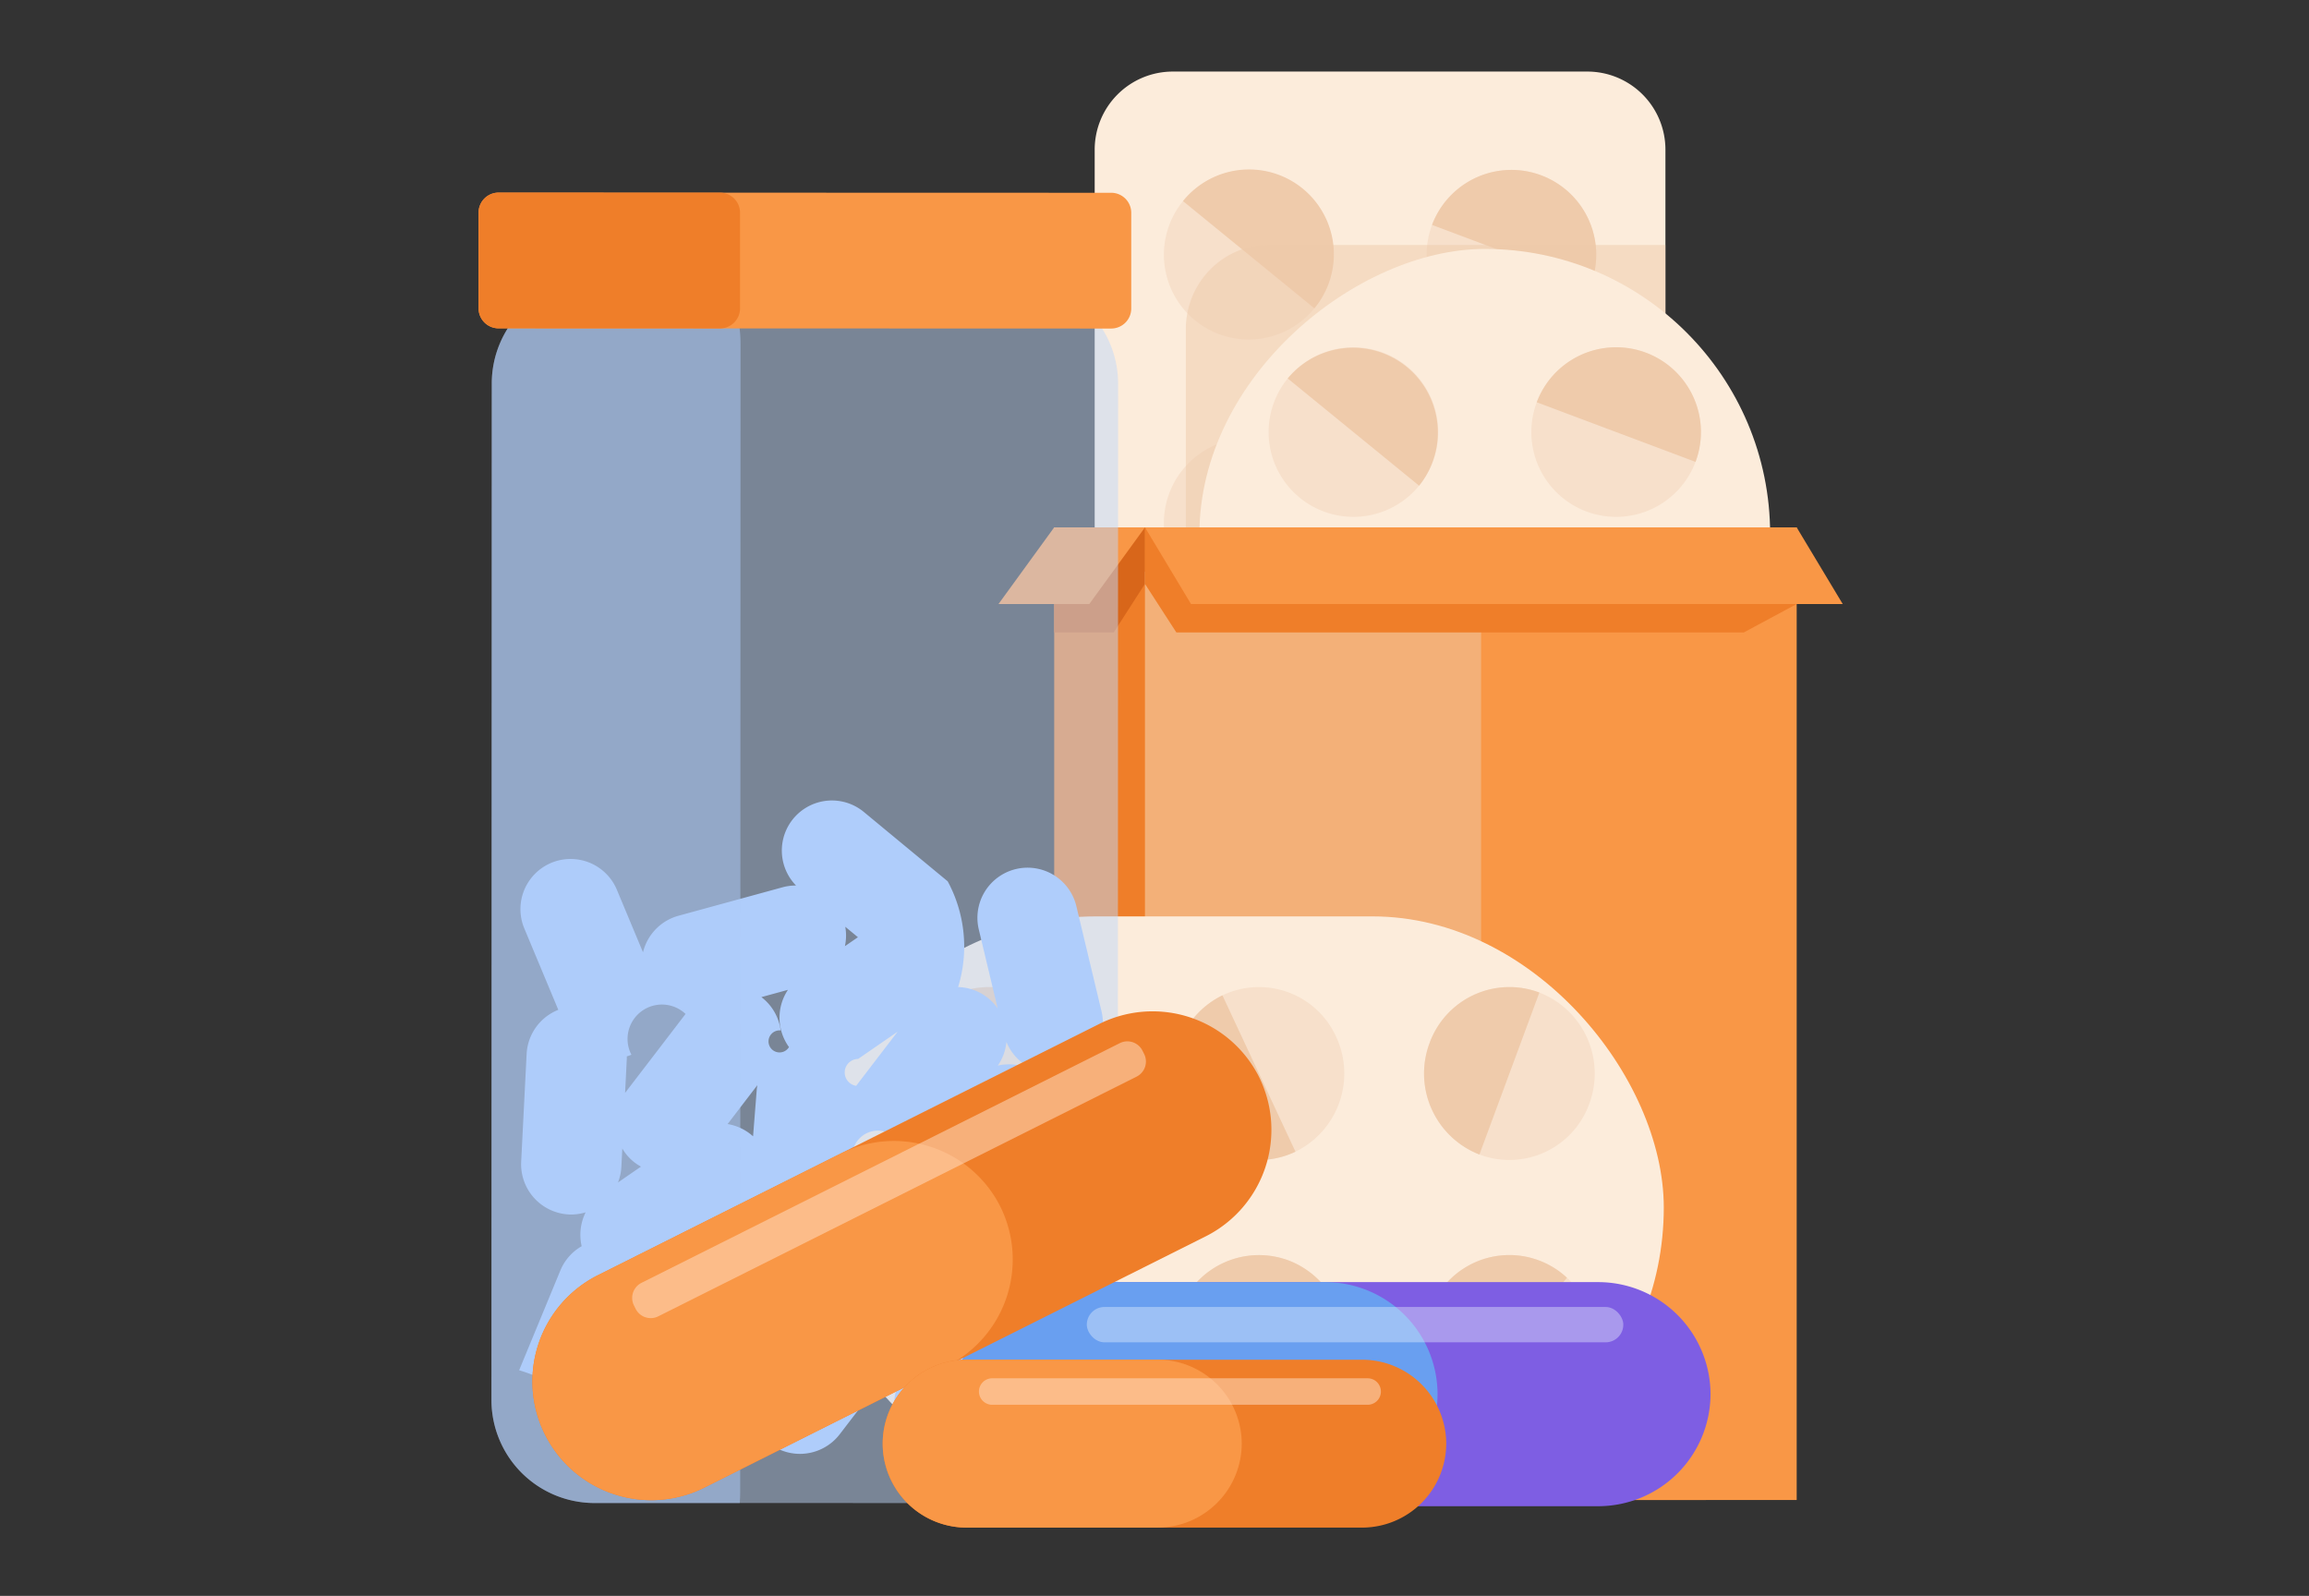 <svg xmlns="http://www.w3.org/2000/svg" width="295" height="203.886" viewBox="0 0 295 203.886">
  <rect x="0" y="0" width="295" height="203.886" fill="#333333" stroke="none"/>
  <g id="Grupo_74950" data-name="Grupo 74950" transform="translate(-284.838 -8954)">
    <rect id="Rectángulo_32448" data-name="Rectángulo 32448" width="295" height="196" transform="translate(284.838 8958)" fill="none"/>
    <g id="Grupo_74444" data-name="Grupo 74444" transform="translate(71.838 3538)">
      <rect id="Rectángulo_5221" data-name="Rectángulo 5221" width="192" height="203.886" transform="translate(265 5416)" fill="none"/>
      <g id="Grupo_70841" data-name="Grupo 70841" transform="translate(274.143 5425.143)">
        <g id="Grupo_70837" data-name="Grupo 70837" transform="translate(41.696 0)">
          <g id="Grupo_70832" data-name="Grupo 70832" transform="translate(24.735 0)">
            <g id="Grupo_70827" data-name="Grupo 70827" transform="translate(12.285)">
              <g id="Grupo_70826" data-name="Grupo 70826">
                <g id="Grupo_70825" data-name="Grupo 70825">
                  <path id="Trazado_110642" data-name="Trazado 110642" d="M666.81,934.392v89.191a9.981,9.981,0,0,1-9.952,9.952H603.844a9.842,9.842,0,0,1-3.995-.843,9.987,9.987,0,0,1-5.958-9.11V934.392a9.981,9.981,0,0,1,9.952-9.952h53.013A9.98,9.98,0,0,1,666.81,934.392Z" transform="translate(-593.892 -924.44)" fill="#fcecdb"/>
                  <path id="Trazado_110643" data-name="Trazado 110643" d="M804.84,1005.823a10.833,10.833,0,1,1,13.95-6.334A10.832,10.832,0,0,1,804.84,1005.823Z" transform="translate(-755.406 -972.283)" fill="#f7e0cb"/>
                  <path id="Trazado_110644" data-name="Trazado 110644" d="M821.435,999.49l-20.284-7.616a10.833,10.833,0,0,1,20.284,7.616Z" transform="translate(-758.05 -972.283)" fill="#efcbab"/>
                  <path id="Trazado_110645" data-name="Trazado 110645" d="M640.392,1004.083a10.833,10.833,0,1,1,15.243-1.541A10.833,10.833,0,0,1,640.392,1004.083Z" transform="translate(-627.567 -972.293)" fill="#f7e0cb"/>
                  <path id="Trazado_110646" data-name="Trazado 110646" d="M664.935,1002.542l-16.784-13.7a10.833,10.833,0,1,1,16.784,13.7Z" transform="translate(-636.868 -972.293)" fill="#efcbab"/>
                  <path id="Trazado_110647" data-name="Trazado 110647" d="M804.84,1323.609a10.833,10.833,0,1,1,13.95-6.334A10.832,10.832,0,0,1,804.84,1323.609Z" transform="translate(-755.406 -1223.984)" fill="#f7e0cb"/>
                  <path id="Trazado_110648" data-name="Trazado 110648" d="M821.435,1320.815l-20.284-7.616a10.833,10.833,0,1,1,20.284,7.616Z" transform="translate(-758.05 -1226.788)" fill="#efcbab"/>
                  <circle id="Elipse_4158" data-name="Elipse 4158" cx="10.833" cy="10.833" r="10.833" transform="matrix(0.919, -0.394, 0.394, 0.919, 5.453, 83.788)" fill="#f7e0cb"/>
                  <path id="Trazado_110649" data-name="Trazado 110649" d="M664.935,1323.867l-16.784-13.7a10.833,10.833,0,1,1,16.784,13.7Z" transform="translate(-636.868 -1226.797)" fill="#efcbab"/>
                  <g id="Grupo_70824" data-name="Grupo 70824" transform="translate(42.406 46.835)">
                    <path id="Trazado_110650" data-name="Trazado 110650" d="M813.289,1170.282a10.833,10.833,0,1,1,5.15-14.429A10.832,10.832,0,0,1,813.289,1170.282Z" transform="translate(-797.814 -1149.657)" fill="#f7e0cb"/>
                    <path id="Trazado_110651" data-name="Trazado 110651" d="M818.439,1155.853l-19.579,9.279a10.833,10.833,0,0,1,19.579-9.279Z" transform="translate(-797.814 -1149.657)" fill="#efcbab"/>
                  </g>
                  <path id="Trazado_110652" data-name="Trazado 110652" d="M637.178,1156.464a10.833,10.833,0,1,1,6.032,14.083A10.832,10.832,0,0,1,637.178,1156.464Z" transform="translate(-627.56 -1102.819)" fill="#f7e0cb"/>
                  <path id="Trazado_110653" data-name="Trazado 110653" d="M669.149,1173.513,677.2,1153.4a10.833,10.833,0,1,1-8.051,20.115Z" transform="translate(-653.499 -1105.785)" fill="#efcbab"/>
                </g>
              </g>
              <path id="Trazado_110654" data-name="Trazado 110654" d="M711.168,1030.994v77.613a9.244,9.244,0,0,1-9.107,9.324h-48.51a8.823,8.823,0,0,1-3.655-.79v-75.4a10.834,10.834,0,0,1,3.337-7.838,10.541,10.541,0,0,1,2.563-1.814,10.2,10.2,0,0,1,4.594-1.092Z" transform="translate(-638.25 -1008.836)" fill="#efcbab" opacity="0.5"/>
            </g>
            <g id="Grupo_70830" data-name="Grupo 70830" transform="translate(25.663 22.659)">
              <g id="Grupo_70829" data-name="Grupo 70829" transform="translate(0 0)">
                <rect id="Rectángulo_32306" data-name="Rectángulo 32306" width="109.096" height="72.918" rx="36.459" transform="translate(72.918 0) rotate(90)" fill="#fcecdb"/>
                <path id="Trazado_110655" data-name="Trazado 110655" d="M869.171,1114.791a10.833,10.833,0,1,1,13.95-6.334A10.833,10.833,0,0,1,869.171,1114.791Z" transform="translate(-819.737 -1081.25)" fill="#f7e0cb"/>
                <path id="Trazado_110656" data-name="Trazado 110656" d="M885.766,1108.457l-20.284-7.616a10.833,10.833,0,0,1,20.284,7.616Z" transform="translate(-822.382 -1081.25)" fill="#efcbab"/>
                <path id="Trazado_110657" data-name="Trazado 110657" d="M704.724,1113.05a10.833,10.833,0,1,1,15.243-1.541A10.833,10.833,0,0,1,704.724,1113.05Z" transform="translate(-691.899 -1081.26)" fill="#f7e0cb"/>
                <path id="Trazado_110658" data-name="Trazado 110658" d="M729.267,1111.509l-16.784-13.7a10.833,10.833,0,0,1,16.784,13.7Z" transform="translate(-701.199 -1081.26)" fill="#efcbab"/>
                <path id="Trazado_110659" data-name="Trazado 110659" d="M869.171,1432.576a10.833,10.833,0,1,1,13.95-6.334A10.833,10.833,0,0,1,869.171,1432.576Z" transform="translate(-819.737 -1332.951)" fill="#f7e0cb"/>
                <path id="Trazado_110660" data-name="Trazado 110660" d="M885.766,1429.783l-20.284-7.616a10.833,10.833,0,0,1,20.284,7.616Z" transform="translate(-822.382 -1335.754)" fill="#efcbab"/>
                <path id="Trazado_110661" data-name="Trazado 110661" d="M704.724,1430.836a10.833,10.833,0,1,1,15.243-1.541A10.832,10.832,0,0,1,704.724,1430.836Z" transform="translate(-691.899 -1332.96)" fill="#f7e0cb"/>
                <path id="Trazado_110662" data-name="Trazado 110662" d="M729.267,1432.835l-16.784-13.7a10.833,10.833,0,0,1,16.784,13.7Z" transform="translate(-701.199 -1335.764)" fill="#efcbab"/>
                <g id="Grupo_70828" data-name="Grupo 70828" transform="translate(42.407 46.836)">
                  <path id="Trazado_110663" data-name="Trazado 110663" d="M877.62,1279.25a10.833,10.833,0,1,1,5.15-14.429A10.833,10.833,0,0,1,877.62,1279.25Z" transform="translate(-862.145 -1258.625)" fill="#f7e0cb"/>
                  <path id="Trazado_110664" data-name="Trazado 110664" d="M882.77,1264.821l-19.579,9.279a10.833,10.833,0,1,1,19.579-9.279Z" transform="translate(-862.145 -1258.625)" fill="#efcbab"/>
                </g>
                <circle id="Elipse_4159" data-name="Elipse 4159" cx="10.833" cy="10.833" r="10.833" transform="translate(5.044 53.13) rotate(-27.755)" fill="#f7e0cb"/>
                <path id="Trazado_110665" data-name="Trazado 110665" d="M733.48,1282.481l8.051-20.115a10.833,10.833,0,1,1-8.051,20.115Z" transform="translate(-717.83 -1214.752)" fill="#efcbab"/>
              </g>
            </g>
            <g id="Grupo_70831" data-name="Grupo 70831" transform="translate(0 58.236)">
              <rect id="Rectángulo_32307" data-name="Rectángulo 32307" width="83.263" height="124.26" transform="translate(7.112 0.001)" fill="#ef7e29"/>
              <rect id="Rectángulo_32308" data-name="Rectángulo 32308" width="83.263" height="124.26" transform="translate(18.71)" fill="#f99746"/>
              <path id="Trazado_110666" data-name="Trazado 110666" d="M580.617,1211.694l-3.99,6.206h-7.608v-13.416h11.6Z" transform="translate(-561.907 -1204.483)" fill="#d8661a"/>
              <path id="Trazado_110667" data-name="Trazado 110667" d="M546.415,1214.273h-11.6l7.112-9.789h11.6Z" transform="translate(-534.818 -1204.483)" fill="#f99746"/>
              <path id="Trazado_110668" data-name="Trazado 110668" d="M667.735,1350.7H624.791V1231.711l42.944,4.127Z" transform="translate(-606.081 -1226.048)" fill="#efcbab" opacity="0.5"/>
              <path id="Trazado_110669" data-name="Trazado 110669" d="M708.054,1214.27,701.3,1217.9H628.8l-4.014-6.206v-7.211Z" transform="translate(-606.081 -1204.48)" fill="#ef7e29"/>
              <path id="Trazado_110670" data-name="Trazado 110670" d="M713.932,1214.273H630.669l-5.882-9.789H708.05Z" transform="translate(-606.078 -1204.483)" fill="#f99746"/>
            </g>
          </g>
          <g id="Grupo_70836" data-name="Grupo 70836" transform="translate(0 107.936)">
            <g id="Grupo_70835" data-name="Grupo 70835">
              <g id="Grupo_70834" data-name="Grupo 70834">
                <rect id="Rectángulo_32309" data-name="Rectángulo 32309" width="109.728" height="74.391" rx="37.195" fill="#fcecdb"/>
                <path id="Trazado_110671" data-name="Trazado 110671" d="M497.733,1501.783a10.851,10.851,0,0,1-14.031,6.462,11.1,11.1,0,0,1-6.37-14.232,10.853,10.853,0,0,1,14.031-6.462A11.1,11.1,0,0,1,497.733,1501.783Z" transform="translate(-463.998 -1477.825)" fill="#f7e0cb"/>
                <path id="Trazado_110672" data-name="Trazado 110672" d="M491.362,1487.552l-7.66,20.693a11.1,11.1,0,0,1-6.37-14.232A10.853,10.853,0,0,1,491.362,1487.552Z" transform="translate(-463.998 -1477.825)" fill="#efcbab"/>
                <path id="Trazado_110673" data-name="Trazado 110673" d="M495.982,1669.571a10.791,10.791,0,0,1-15.331,1.573,11.16,11.16,0,0,1-1.55-15.551,10.793,10.793,0,0,1,15.331-1.572A11.161,11.161,0,0,1,495.982,1669.571Z" transform="translate(-464.007 -1608.265)" fill="#f7e0cb"/>
                <path id="Trazado_110674" data-name="Trazado 110674" d="M494.432,1654.021l-13.781,17.123a11.16,11.16,0,0,1-1.55-15.551A10.793,10.793,0,0,1,494.432,1654.021Z" transform="translate(-464.007 -1608.265)" fill="#efcbab"/>
                <path id="Trazado_110675" data-name="Trazado 110675" d="M817.359,1501.783a10.851,10.851,0,0,1-14.031,6.462,11.1,11.1,0,0,1-6.37-14.232,10.853,10.853,0,0,1,14.031-6.462A11.1,11.1,0,0,1,817.359,1501.783Z" transform="translate(-717.156 -1477.825)" fill="#f7e0cb"/>
                <path id="Trazado_110676" data-name="Trazado 110676" d="M811,1487.552l-7.66,20.693a11.1,11.1,0,0,1-6.371-14.232A10.853,10.853,0,0,1,811,1487.552Z" transform="translate(-717.166 -1477.825)" fill="#efcbab"/>
                <path id="Trazado_110677" data-name="Trazado 110677" d="M815.608,1669.568a10.784,10.784,0,0,1-14.843,1.95c-.166-.117-.327-.245-.488-.378a11.158,11.158,0,0,1-1.55-15.55,10.79,10.79,0,0,1,15.331-1.572c.158.133.312.265.463.406A11.164,11.164,0,0,1,815.608,1669.568Z" transform="translate(-717.166 -1608.261)" fill="#f7e0cb"/>
                <path id="Trazado_110678" data-name="Trazado 110678" d="M814.521,1654.424l-13.756,17.094c-.166-.117-.327-.245-.488-.378a11.158,11.158,0,0,1-1.55-15.55,10.79,10.79,0,0,1,15.331-1.572C814.217,1654.151,814.37,1654.283,814.521,1654.424Z" transform="translate(-717.166 -1608.261)" fill="#efcbab"/>
                <g id="Grupo_70833" data-name="Grupo 70833" transform="translate(47.107 9.019)">
                  <path id="Trazado_110679" data-name="Trazado 110679" d="M663.145,1493.167a11.12,11.12,0,0,1-5.18,14.72,10.829,10.829,0,0,1-14.513-5.254,11.123,11.123,0,0,1,5.18-14.72A10.831,10.831,0,0,1,663.145,1493.167Z" transform="translate(-642.4 -1486.845)" fill="#f7e0cb"/>
                  <path id="Trazado_110680" data-name="Trazado 110680" d="M648.632,1491.977l9.333,19.974a10.829,10.829,0,0,1-14.513-5.254A11.123,11.123,0,0,1,648.632,1491.977Z" transform="translate(-642.4 -1490.91)" fill="#efcbab"/>
                </g>
                <path id="Trazado_110681" data-name="Trazado 110681" d="M649.247,1672.83a11.1,11.1,0,0,1-6.067-14.368,10.844,10.844,0,0,1,14.165-6.154,11.107,11.107,0,0,1,6.067,14.367A10.847,10.847,0,0,1,649.247,1672.83Z" transform="translate(-595.29 -1608.252)" fill="#f7e0cb"/>
                <path id="Trazado_110682" data-name="Trazado 110682" d="M666.395,1666.676l-20.232-8.214a10.844,10.844,0,0,1,14.165-6.154A11.106,11.106,0,0,1,666.395,1666.676Z" transform="translate(-598.273 -1608.252)" fill="#efcbab"/>
              </g>
            </g>
          </g>
        </g>
        <g id="Grupo_70838" data-name="Grupo 70838" transform="translate(0 15.464)">
          <g id="Grupo_70772" data-name="Grupo 70772" transform="translate(0 0)">
            <path id="Trazado_110555" data-name="Trazado 110555" d="M2458.042,1487.448l-35.164-.011-18.6,0a13.168,13.168,0,0,1-13.121-13.134l.041-129.934a13.159,13.159,0,0,1,13.128-13.121l16.5.006,37.269.01a13.163,13.163,0,0,1,13.121,13.131l-.038,129.934A13.169,13.169,0,0,1,2458.042,1487.448Z" transform="translate(-2389.511 -1320.019)" fill="#c0d8fb" opacity="0.5"/>
            <path id="Trazado_110556" data-name="Trazado 110556" d="M2471.588,1583.1l-.933-6.838h0l-.934-6.841a6.427,6.427,0,0,0-7.214-5.482c-.194.026-.383.064-.569.107a6.347,6.347,0,0,0,1.1-3.029,6.4,6.4,0,0,0,12.14-3.952l-1.606-6.713h0l-1.607-6.715a6.408,6.408,0,0,0-12.464,2.982l2.42,10.116a6.343,6.343,0,0,0-5.054-2.722,17.555,17.555,0,0,0-1.332-13.514l-10.642-8.8a6.4,6.4,0,0,0-8.732,9.34,6.345,6.345,0,0,0-1.708.219l-6.659,1.822h0l-6.657,1.821a6.419,6.419,0,0,0-4.529,4.669l-.7-1.674h0l-2.66-6.369a6.408,6.408,0,0,0-11.825,4.94l2.66,6.369h0l1.705,4.082a6.423,6.423,0,0,0-4.048,5.627l-.348,6.893h0l-.349,6.9a6.429,6.429,0,0,0,6.076,6.723,6.326,6.326,0,0,0,2.163-.271,6.468,6.468,0,0,0-.509,4.331,6.361,6.361,0,0,0-2.717,3.085l-2.635,6.379h0l-2.638,6.381a23.2,23.2,0,0,1,12.622,9.357,6.425,6.425,0,0,0,8.983-1.193l4.195-5.481h0l4.2-5.482a4.181,4.181,0,0,1,5.411-3.532l1.1-.758-1.522,1.989h0l-4.2,5.48a6.408,6.408,0,0,0,10.177,7.79l4.2-5.48h0l4.2-5.483c.054-.071.1-.145.149-.217a6.4,6.4,0,0,0,1.228,1.444l-1.494,1.952a6.408,6.408,0,0,0,10.177,7.79l8.392-10.963a6.387,6.387,0,0,0-2.724-9.843c.078-.008.155-.009.233-.02A6.424,6.424,0,0,0,2471.588,1583.1Zm-57.743-6.115.119-2.352a6.136,6.136,0,0,0,2.386,2.317l-2.936,2.025A6.334,6.334,0,0,0,2413.844,1576.988Zm43.18-5.833,1.254,9.2a6.423,6.423,0,0,0-6.652-3.525,6.347,6.347,0,0,0,1.745-1.562l3.6-4.706C2456.982,1570.757,2457,1570.955,2457.024,1571.155Zm-14.574-24.845,1.615,1.335-1.662,1.146A6.337,6.337,0,0,0,2442.45,1546.31Zm1.392,20.32a1.726,1.726,0,0,1,.244-3.432l5.05-3.483Zm4.191,11.99a6.453,6.453,0,0,0-4.83-1.457l.136-1.725a3.291,3.291,0,1,1,4.694,3.182Zm-12.909-24.251a6.424,6.424,0,0,0,.049,7.192c.028.04.06.076.089.116a1.408,1.408,0,1,1-1.063-2.12,6.39,6.39,0,0,0-2.449-4.246c-.006,0-.014-.008-.019-.013Zm-6.378,15.407,2.472-3.229c-.035.2-.063.4-.08.607l-.468,5.928a6.417,6.417,0,0,0-3.255-1.567l1.331-1.739Zm-11.57,27.083.726-1.755a6.355,6.355,0,0,0,.307-3.9c.146-.085.293-.171.435-.268l11.365-7.839c.073-.051.138-.107.209-.161a6.414,6.414,0,0,0,.723,1.753l-2.023,1.4a9.683,9.683,0,0,1-8.312,6.292Zm30.15-7.9.355,1.482a6.378,6.378,0,0,0-1.775-.5Zm13.535,1.5-.495-2.064h0l-.094-.393a1.625,1.625,0,1,1,.589,2.457Zm-38.814-33.012-3.477,4.542h0l-4.2,5.48c-.019.025-.034.052-.052.078l.219-4.345c.006-.111,0-.221,0-.331.2-.061.394-.13.588-.211a4.393,4.393,0,0,1,6.918-5.213Z" transform="translate(-2395.601 -1452.511)" fill="#afcdfb"/>
            <path id="Trazado_110557" data-name="Trazado 110557" d="M2422.877,1487.437l-18.6,0a13.168,13.168,0,0,1-13.121-13.134l.041-129.934a13.159,13.159,0,0,1,13.128-13.121l16.5.006a16.086,16.086,0,0,1,2.153,8.116l-.043,146.761Q2422.93,1486.79,2422.877,1487.437Z" transform="translate(-2389.511 -1320.019)" fill="#afcdfb" opacity="0.5"/>
            <path id="Trazado_110558" data-name="Trazado 110558" d="M2467.071,1315.026l-49.94-.016-28.344-.011a2.556,2.556,0,0,1-2.551-2.553l0-12.236a2.559,2.559,0,0,1,2.553-2.551l28.3.008h.006l49.975.014a2.559,2.559,0,0,1,2.551,2.553l0,12.236A2.561,2.561,0,0,1,2467.071,1315.026Z" transform="translate(-2386.235 -1297.659)" fill="#f99746"/>
            <path id="Trazado_110559" data-name="Trazado 110559" d="M2417.131,1315.01l-28.344-.011a2.556,2.556,0,0,1-2.551-2.553l0-12.236a2.559,2.559,0,0,1,2.553-2.551l28.3.008h.006a2.561,2.561,0,0,1,2.545,2.552l0,12.236A2.561,2.561,0,0,1,2417.131,1315.01Z" transform="translate(-2386.235 -1297.659)" fill="#ef7e29"/>
          </g>
        </g>
        <g id="Grupo_70839" data-name="Grupo 70839" transform="translate(6.892 120.06)">
          <g id="Grupo_70813" data-name="Grupo 70813" transform="translate(54.268 34.601)">
            <path id="Trazado_110618" data-name="Trazado 110618" d="M1331.3,1730.624a14.367,14.367,0,0,1-14.318,14.317h-67.607a14.315,14.315,0,0,1,0-28.63h67.607A14.359,14.359,0,0,1,1331.3,1730.624Z" transform="translate(-1235.064 -1716.312)" fill="#7e5ee3"/>
            <path id="Trazado_110619" data-name="Trazado 110619" d="M1296.424,1730.624a14.359,14.359,0,0,1-14.312,14.317h-32.736a14.315,14.315,0,0,1,0-28.63h32.736A14.354,14.354,0,0,1,1296.424,1730.624Z" transform="translate(-1235.064 -1716.312)" fill="#699ff0"/>
            <rect id="Rectángulo_32303" data-name="Rectángulo 32303" width="68.545" height="4.515" rx="2.257" transform="translate(16.548 3.175)" fill="#e9f3fe" opacity="0.4"/>
          </g>
          <g id="Grupo_70814" data-name="Grupo 70814">
            <path id="Trazado_110620" data-name="Trazado 110620" d="M1165.5,1621.146a15.231,15.231,0,0,1-6.77,20.37l-64.079,32.112a15.176,15.176,0,0,1-13.6-27.136l64.079-32.112A15.223,15.223,0,0,1,1165.5,1621.146Z" transform="translate(-1072.689 -1612.781)" fill="#ef7e29"/>
            <path id="Trazado_110621" data-name="Trazado 110621" d="M1132.447,1670.706a15.222,15.222,0,0,1-6.765,20.368l-31.027,15.549a15.176,15.176,0,0,1-13.6-27.136l31.027-15.549A15.218,15.218,0,0,1,1132.447,1670.706Z" transform="translate(-1072.689 -1645.776)" fill="#f99746"/>
            <path id="Trazado_110622" data-name="Trazado 110622" d="M1175.233,1628.77l-61.122,30.63a2.157,2.157,0,0,1-2.886-.959l-.217-.433a2.157,2.157,0,0,1,.959-2.887l61.121-30.63a2.158,2.158,0,0,1,2.887.959l.217.433A2.157,2.157,0,0,1,1175.233,1628.77Z" transform="translate(-1098.049 -1620.426)" fill="#ffe2cc" opacity="0.5"/>
          </g>
        </g>
        <g id="Grupo_70840" data-name="Grupo 70840" transform="translate(51.53 164.569)">
          <path id="Trazado_110640" data-name="Trazado 110640" d="M2616.727,1747.369A10.762,10.762,0,0,1,2606,1758.1H2555.35a10.725,10.725,0,0,1,0-21.449H2606A10.757,10.757,0,0,1,2616.727,1747.369Z" transform="translate(-2544.627 -1736.646)" fill="#ef7e29"/>
          <path id="Trazado_110641" data-name="Trazado 110641" d="M2590.6,1747.369a10.757,10.757,0,0,1-10.724,10.726H2555.35a10.725,10.725,0,0,1,0-21.449h24.525A10.755,10.755,0,0,1,2590.6,1747.369Z" transform="translate(-2544.627 -1736.646)" fill="#f99746"/>
          <path id="Rectángulo_32305" data-name="Rectángulo 32305" d="M1.692,0H49.662a1.692,1.692,0,0,1,1.692,1.692v0a1.691,1.691,0,0,1-1.691,1.691H1.691A1.691,1.691,0,0,1,0,1.692v0A1.692,1.692,0,0,1,1.692,0Z" transform="translate(12.398 2.378)" fill="#ffe2cc" opacity="0.5"/>
        </g>
      </g>
    </g>
  </g>
</svg>
